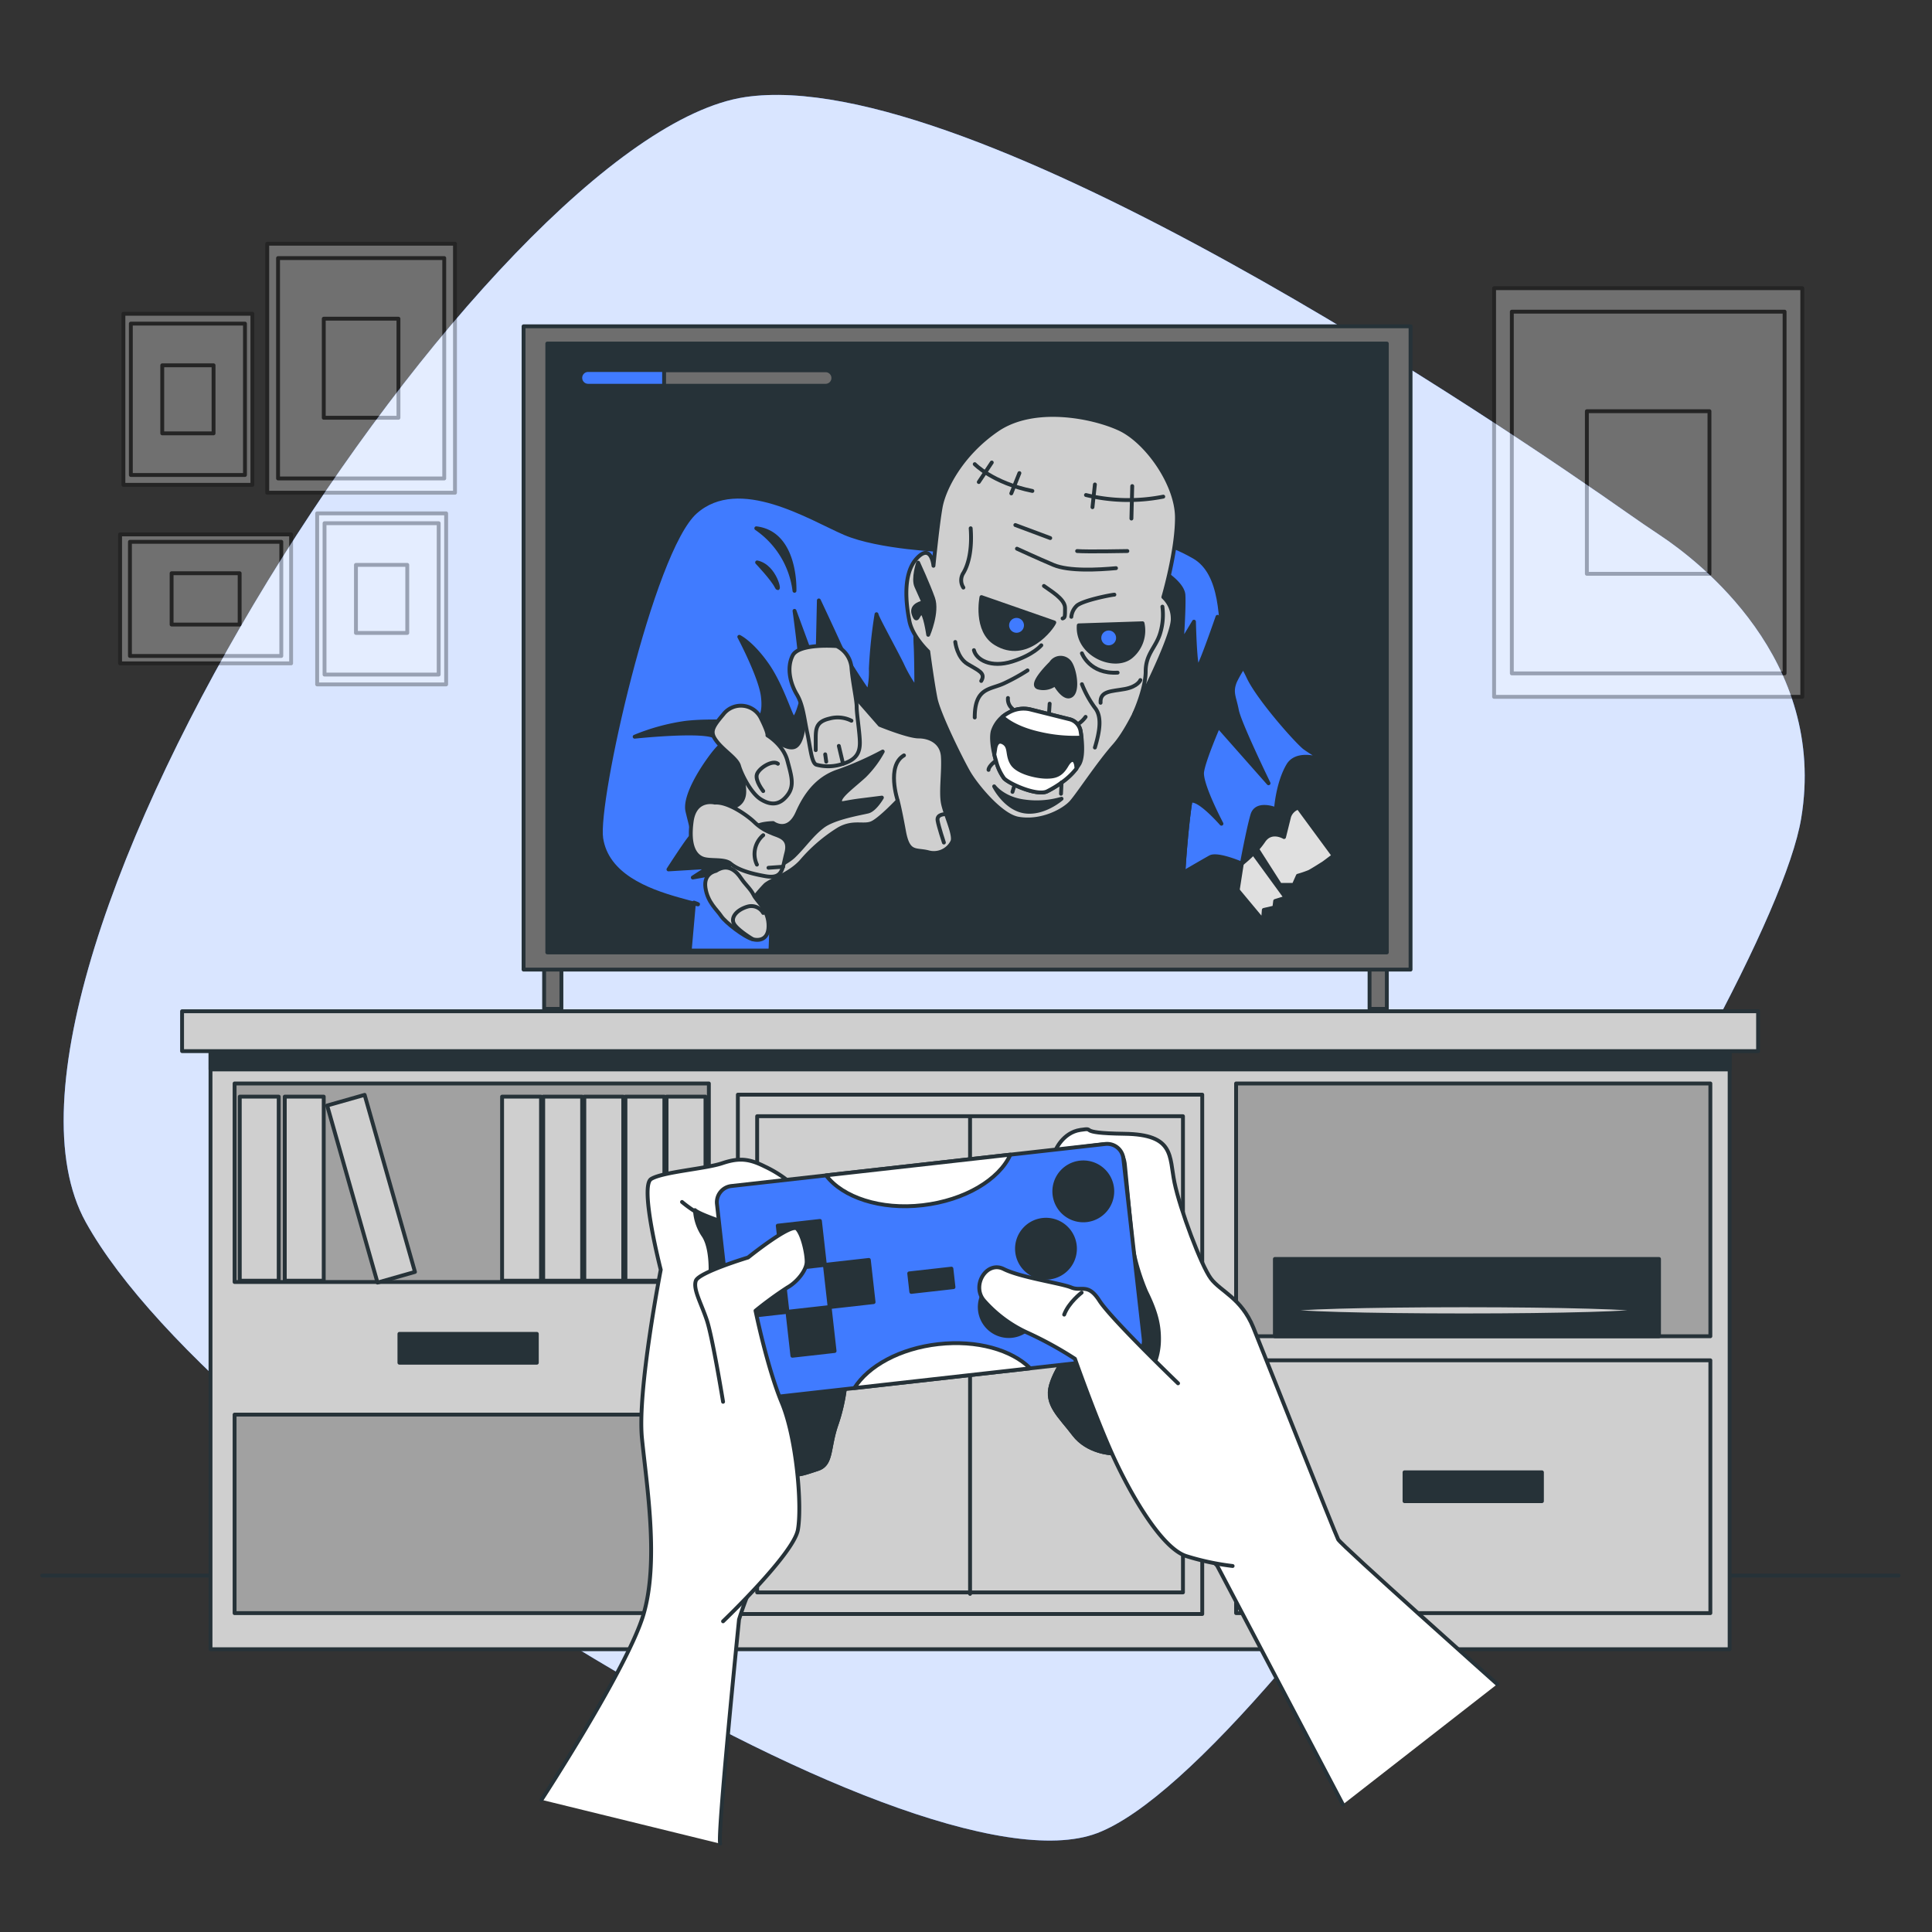 <svg xmlns="http://www.w3.org/2000/svg" viewBox="0 0 500 500"><rect x="0" y="0" width="500" height="500" fill="#333333" stroke="none"/><g id="freepik--background-simple--inject-33"><path d="M429.55,138.49q-4.23-2.81-8.38-5.73c-29.85-21-169.48-116.38-228.35-107.63C126.72,35-13.52,252,22.21,316.32s214.37,176,261.71,158.1S458.1,260.05,466.14,211.82C473,170.63,439.49,145.08,429.55,138.49Z" style="fill:#407BFF"></path><path d="M429.55,138.49q-4.23-2.81-8.38-5.73c-29.85-21-169.48-116.38-228.35-107.63C126.72,35-13.52,252,22.21,316.32s214.37,176,261.71,158.1S458.1,260.05,466.14,211.82C473,170.63,439.49,145.08,429.55,138.49Z" style="fill:#fff;opacity:0.8"></path></g><g id="freepik--Floor--inject-33"><line x1="491.34" y1="407.76" x2="10.93" y2="407.76" style="fill:none;stroke:#263238;stroke-linecap:round;stroke-linejoin:round"></line></g><g id="freepik--Pictures--inject-33"><g style="opacity:0.3"><rect x="386.67" y="74.58" width="79.76" height="105.76" style="fill:#fff;stroke:#000;stroke-linecap:round;stroke-linejoin:round"></rect><rect x="391.26" y="80.66" width="70.59" height="93.61" style="fill:#fff;stroke:#000;stroke-linecap:round;stroke-linejoin:round"></rect><rect x="410.68" y="106.42" width="31.73" height="42.08" style="fill:#fff;stroke:#000;stroke-linecap:round;stroke-linejoin:round"></rect></g><g style="opacity:0.3"><rect x="31.94" y="81.21" width="33.38" height="44.26" style="fill:#fff;stroke:#000;stroke-linecap:round;stroke-linejoin:round"></rect><rect x="33.86" y="83.75" width="29.54" height="39.17" style="fill:#fff;stroke:#000;stroke-linecap:round;stroke-linejoin:round"></rect><rect x="41.99" y="94.54" width="13.28" height="17.61" style="fill:#fff;stroke:#000;stroke-linecap:round;stroke-linejoin:round"></rect><rect x="82.08" y="132.86" width="33.38" height="44.26" style="fill:#fff;stroke:#000;stroke-linecap:round;stroke-linejoin:round"></rect><rect x="83.99" y="135.41" width="29.54" height="39.17" style="fill:#fff;stroke:#000;stroke-linecap:round;stroke-linejoin:round"></rect><rect x="92.12" y="146.19" width="13.28" height="17.61" style="fill:#fff;stroke:#000;stroke-linecap:round;stroke-linejoin:round"></rect><rect x="36.52" y="132.86" width="33.38" height="44.26" transform="translate(-101.78 208.2) rotate(-90)" style="fill:#fff;stroke:#000;stroke-linecap:round;stroke-linejoin:round"></rect><rect x="38.44" y="135.41" width="29.54" height="39.17" transform="translate(-101.78 208.2) rotate(-90)" style="fill:#fff;stroke:#000;stroke-linecap:round;stroke-linejoin:round"></rect><rect x="46.57" y="146.19" width="13.28" height="17.61" transform="translate(-101.78 208.2) rotate(-90)" style="fill:#fff;stroke:#000;stroke-linecap:round;stroke-linejoin:round"></rect><rect x="69.16" y="63.08" width="48.59" height="64.44" style="fill:#fff;stroke:#000;stroke-linecap:round;stroke-linejoin:round"></rect><rect x="71.96" y="66.79" width="43.01" height="57.03" style="fill:#fff;stroke:#000;stroke-linecap:round;stroke-linejoin:round"></rect><rect x="83.79" y="82.48" width="19.33" height="25.64" style="fill:#fff;stroke:#000;stroke-linecap:round;stroke-linejoin:round"></rect></g></g><g id="freepik--Device--inject-33"><rect x="140.82" y="249.73" width="4.47" height="11.37" style="fill:#6e6e6e;stroke:#263238;stroke-linecap:round;stroke-linejoin:round"></rect><rect x="354.44" y="249.73" width="4.47" height="11.37" style="fill:#6e6e6e;stroke:#263238;stroke-linecap:round;stroke-linejoin:round"></rect><rect x="135.5" y="84.45" width="229.55" height="166.48" style="fill:#6e6e6e;stroke:#263238;stroke-linecap:round;stroke-linejoin:round"></rect><rect x="141.64" y="88.91" width="217.27" height="157.57" style="fill:#263238;stroke:#263238;stroke-linecap:round;stroke-linejoin:round"></rect><polygon points="313.2 221.83 326.86 238.22 327.07 235.49 329.8 234.86 330.01 233.18 332.74 232.33 320.34 215.31 313.2 221.83" style="fill:#e0e0e0;stroke:#263238;stroke-linecap:round;stroke-linejoin:round"></polygon><path d="M320.34,215.31l-7.14,6.52,7.12,8.55,1.07-6.87a38.52,38.52,0,0,0,3-2.7Z" style="fill:#263238;stroke:#263238;stroke-linecap:round;stroke-linejoin:round"></path><path d="M330.43,201.44l14.71,20-2.52,1.89s-2.95,1.89-3.79,2.31a27.33,27.33,0,0,1-2.94,1L334.84,229h-3.57L319.71,210.9s0-1.89,2.31-4.41S330.43,201.44,330.43,201.44Z" style="fill:#e0e0e0;stroke:#263238;stroke-linecap:round;stroke-linejoin:round"></path><path d="M330.43,201.44s-6.1,2.53-8.41,5.05-2.31,4.41-2.31,4.41l5.65,8.83a20.17,20.17,0,0,0,1.64-2.1c2-3,5.31-1,5.31-1l1.32-5.31A3.71,3.71,0,0,1,336,209Z" style="fill:#263238;stroke:#263238;stroke-linecap:round;stroke-linejoin:round"></path><path d="M314.25,161.73s6.3,8,8.82,13.45,12.19,16.39,14.5,18.28a40.62,40.62,0,0,0,6.94,4s-8.41-4-11.14.63-3.15,11.35-3.15,11.35-5.05-2.1-6.1,1.47-2.73,12.61-2.73,12.61-6.3-2.73-8.19-1.68-6.94,4-6.94,4l-1.89,2.52s-.63-8.61,0-13.24,1.47-14.29,3.78-24.58S314.25,161.73,314.25,161.73Z" style="fill:#407BFF;stroke:#263238;stroke-linecap:round;stroke-linejoin:round"></path><path d="M315.3,188l13,14.71s-7.57-15.55-8.2-18.92-1.68-4.62-.42-7.56a30.46,30.46,0,0,1,2.05-3.56A103.77,103.77,0,0,0,314.49,162l-.37.32c-.67,3.27-3.9,19-6,28.17a242.07,242.07,0,0,0-3.74,24.32c1-2.3,2.43-5.55,3.32-7.09,1.47-2.52,8.41,5.46,8.41,5.46s-5.46-10.29-5-13.45S315.3,188,315.3,188Z" style="fill:#263238;stroke:#263238;stroke-linecap:round;stroke-linejoin:round"></path><path d="M244.48,142.4s-17-.63-25.84-4.42-27.32-15.54-38.67-5.46-25.84,75-24.37,84.47,11.77,13.45,20,15.76,4,.84,4,.84L178.5,246H305.21l1.05-20.17s1.05-18.49,3.16-24.8,7.14-22.48,6.93-31.52,0-21.22-7.36-25.42-12.39-4.83-19.12-4.2-28.79-.21-31.94,0S244.48,142.4,244.48,142.4Z" style="fill:#407BFF;stroke:#263238;stroke-linecap:round;stroke-linejoin:round"></path><path d="M316.35,169.5c-.05-2.24-.08-4.69-.2-7.16l-1.06-2.71s-4.2,12.19-5,13S309,160.89,309,160.89l-3.15,5.25s.63-9.24.42-12.19-5.25-6.09-6.09-6.51-34.13-5-40.14,1.05-14.49,8.83-16.6,9a48.21,48.21,0,0,0-6.3,1.47,59.93,59.93,0,0,0-.21,7.56c.21,2.94.21,11.77.21,11.77a37,37,0,0,1-3.78-6.51c-2.52-5-6.52-12.19-6.52-12.82a124.38,124.38,0,0,0-1.47,14.08,21.48,21.48,0,0,1-.63,6.09s-5.46-7.77-7.56-12.4-5.26-11.34-5.26-11.34l-.42,18.7-5.88-16s2.73,19.54,1.89,22.69-1.47,4.83-2.1,5.05-2.94-8.2-6.93-13.87-7.15-7.15-7.15-7.15,5.46,10.3,6.09,15.34-1,6.52-2.31,6.73-11.13-.63-17.86.21a54.52,54.52,0,0,0-13,3.57s17.66-1.89,20.81,0l2.64,1.58c-.5.05-1.45.65-3.27,3-3.37,4.41-7.36,11.14-6.52,14.71s1.68,6.09,1,6.51S173,225,173,225l10.51-.63-4.21,2.73,5.89-1.05s-.63.63.84,2.31,6.51,4.83,6.51,4.83l2.73,1.27-9.66.42s2.31,1.89,7.35,2.52,5.68,1.05,6.31,1.05c.44,0,.26,4.72.12,7.56H305.21l1.05-20.17s1.05-18.49,3.16-24.8S316.56,178.54,316.35,169.5Z" style="fill:#263238;stroke:#263238;stroke-linecap:round;stroke-linejoin:round"></path><path d="M220.08,178.9l7.61,8.7s7.35,3,10.06,3,6,1.36,6.26,5.17-.55,9,0,12,3.26,8.43,2.44,10.06a5.35,5.35,0,0,1-6.25,2.72c-3.26-.82-5.16.54-6.25-5.44s-1.63-7.88-1.63-7.88-4.35,4.62-6.53,5.71-4.89-.55-8.7,1.63A41.3,41.3,0,0,0,207.3,223c-3,3.26-7.61,4.62-9.24,6a41.79,41.79,0,0,0-4.62,5.71s-7.61-3-5.71-6.26,0-3,1.36-4.89-3-13.87-1.9-14.14,5.43-.27,5.43-4.62-3-10.06-3-11.15,5.71-12,7.34-7.61,6,7.89,8.43,7.34,3-6.52,2.72-10.87,4.62-6,6.25-6.53S220.08,178.9,220.08,178.9Z" style="fill:#cfcfcf;stroke:#263238;stroke-linecap:round;stroke-linejoin:round"></path><path d="M200.1,213s3.82,2.92,6.3-2.7,5.85-9.23,10.8-10.8a83,83,0,0,0,11.25-5,27.2,27.2,0,0,1-4.72,6.3c-2.7,2.47-6.08,4.95-6.3,6.3s0,.67,5.4,0l5.4-.68s-1.8,3.15-3.6,3.6-8.78,1.58-11.71,3.83-4.61,4.89-7.42,7.65-12.6,7.2-12.6.45S194.25,213.21,200.1,213Z" style="fill:#263238;stroke:#263238;stroke-linecap:round;stroke-linejoin:round"></path><path d="M232.32,207.18s-3-9,1.63-11.69" style="fill:none;stroke:#263238;stroke-linecap:round;stroke-linejoin:round"></path><path d="M244.55,210.71s-2.17,0-1.9,1.63,1.63,5.71,1.63,5.71" style="fill:none;stroke:#263238;stroke-linecap:round;stroke-linejoin:round"></path><path d="M216.55,167.21s-9.79-.81-11.42,2.45-.54,7.34,1.09,10.06,1.9,6.25,2.72,10.06,1.08,7.88,2.44,8.15a11.58,11.58,0,0,0,6.8-.27c3.53-1.09,4.35-3,4.35-5.43s-.82-7.35-.82-9.25-1.08-6.52-1.36-10.33A6.94,6.94,0,0,0,216.55,167.21Z" style="fill:#cfcfcf;stroke:#263238;stroke-linecap:round;stroke-linejoin:round"></path><path d="M220.35,186.52a7.93,7.93,0,0,0-5.7-.55c-3.54.82-3.54,2.72-3.54,5.44v2.72" style="fill:none;stroke:#263238;stroke-linecap:round;stroke-linejoin:round"></path><line x1="218.18" y1="197.66" x2="217.09" y2="193.04" style="fill:none;stroke:#263238;stroke-linecap:round;stroke-linejoin:round"></line><line x1="213.83" y1="197.12" x2="213.56" y2="195.22" style="fill:none;stroke:#263238;stroke-linecap:round;stroke-linejoin:round"></line><path d="M198.61,190.32s.27-.54-1.64-4.35a5.75,5.75,0,0,0-9.78-1.09c-3,3.54-3.54,4.63-1.63,7.07s5.16,4.35,5.7,6.26,3,7.06,5.71,8.7,4.9,1.36,6.8-1.09,1.09-4.9,0-9S198.61,190.32,198.61,190.32Z" style="fill:#cfcfcf;stroke:#263238;stroke-linecap:round;stroke-linejoin:round"></path><path d="M197.52,204.73s-2.18-2.72-1.63-4.35,4.07-3.81,5.43-2.72" style="fill:none;stroke:#263238;stroke-linecap:round;stroke-linejoin:round"></path><path d="M185,207.72s-5.16-1.36-6,4.89.82,8.7,2.72,9.52,5.71,0,7.34,1.36,4.35,2.45,9,3.26,4.35-1.9,5.44-6-2.18-4.35-3.81-5.16a12.85,12.85,0,0,1-4.35-2.72C193.71,211.26,188.55,207.45,185,207.72Z" style="fill:#cfcfcf;stroke:#263238;stroke-linecap:round;stroke-linejoin:round"></path><path d="M195.89,223.76a6.4,6.4,0,0,1,1.63-7.61" style="fill:none;stroke:#263238;stroke-linecap:round;stroke-linejoin:round"></path><line x1="202.68" y1="224.31" x2="198.88" y2="224.58" style="fill:none;stroke:#263238;stroke-linecap:round;stroke-linejoin:round"></line><path d="M185.28,225.39s-3.26.55-2.71,4.35,3,5.71,4.07,7.34,6,5.44,8.16,6,4.35-.27,4.08-4.07-3-5.71-3.81-7.34-2.17-2.72-3.26-4.35S188.55,223.22,185.28,225.39Z" style="fill:#cfcfcf;stroke:#263238;stroke-linecap:round;stroke-linejoin:round"></path><path d="M197.52,236.27a3.54,3.54,0,0,0-4.08-1.63c-2.72.81-4.35,2.71-3.53,4.35s4.89,4.07,4.89,4.07" style="fill:none;stroke:#263238;stroke-linecap:round;stroke-linejoin:round"></path><path d="M195.73,136.72a23.08,23.08,0,0,1,9.88,16.18S206.24,138,195.73,136.72Z" style="fill:#263238;stroke:#263238;stroke-linecap:round;stroke-linejoin:round"></path><path d="M195.94,145.55s4,4.2,5.05,6.3S200.78,146.6,195.94,145.55Z" style="fill:#263238;stroke:#263238;stroke-linecap:round;stroke-linejoin:round"></path><path d="M241.58,146.42s-.54-6-4.33-1.9-2.7,12.18-1.89,16.24,4.87,7.84,4.87,7.84,1.08,8.12,1.89,12.17,6.69,15.93,8.58,19.18,8.25,11.12,12.81,11.92c6.06,1.07,11.89-2.15,13.78-4.31s7-10,11.09-14.61,8.12-14.61,8.12-14.61,7.3-14.61,7-18.4a7.54,7.54,0,0,0-2.43-5.41s3.52-11.9,3.52-20.56-7.85-19.75-14.88-23-22.19-6.23-31.66.27-13.79,15.42-14.61,20S241.58,146.42,241.58,146.42Z" style="fill:#cfcfcf;stroke:#263238;stroke-linecap:round;stroke-linejoin:round"></path><path d="M300.83,157a16.38,16.38,0,0,1-.54,6.76c-1.09,3.79-3.79,5.41-3.79,10s-3,11.09-3,11.09" style="fill:none;stroke:#263238;stroke-linecap:round;stroke-linejoin:round"></path><path d="M279.18,161.84l16.51-.54a8.77,8.77,0,0,1-3,8.65C288.38,173.47,278.64,169.41,279.18,161.84Z" style="fill:#263238;stroke:#263238;stroke-linecap:round;stroke-linejoin:round"></path><path d="M272.85,161.1,254,154.53s-1.76,8.73,3.7,12C265.71,171.4,272.31,162.45,272.85,161.1Z" style="fill:#263238;stroke:#263238;stroke-linecap:round;stroke-linejoin:round"></path><path d="M272,171.61s-5.67,5.46-3.36,6.3a5,5,0,0,0,4.41-.84s2.31,4.2,4.2,2.94.85-6.93-.42-8.61A2.93,2.93,0,0,0,272,171.61Z" style="fill:#263238;stroke:#263238;stroke-linecap:round;stroke-linejoin:round"></path><path d="M279.37,197.66a15.69,15.69,0,0,1-4.64,4.85A28,28,0,0,1,271,204.8c-2.52,1.27-9.67-1.88-11.14-3.36a13.13,13.13,0,0,1-2.1-4.57c-.8-2.64-1.3-5.75-.84-7.62a8.19,8.19,0,0,1,4.11-4.79,7.72,7.72,0,0,1,5.56-.88l10.27,2.57a3.82,3.82,0,0,1,2.83,3.09c0,.18.06.38.09.59C280.11,192.35,280.36,195.81,279.37,197.66Z" style="fill:#263238;stroke:#263238;stroke-linecap:round;stroke-linejoin:round"></path><path d="M271,204.8a28,28,0,0,0,3.77-2.29,18.32,18.32,0,0,0,3.81-3.58c-.05-2.48-1.2-3.13-2.54-.85-1.47,2.52-2.94,2.94-5.25,2.94s-7.35-1.05-8.82-3.36-.42-4.41-2.32-5.46-2.1,1.68-2.1,1.68-.09.55-.22,1.39c.13.54.27,1.08.43,1.6a13.13,13.13,0,0,0,2.1,4.57C261.29,202.92,268.44,206.07,271,204.8Z" style="fill:#fff;stroke:#263238;stroke-linecap:round;stroke-linejoin:round"></path><path d="M279.88,190.89c-.05-.37-.09-.72-.14-1.06s-.06-.41-.09-.59a3.82,3.82,0,0,0-2.83-3.09l-10.27-2.57a7.72,7.72,0,0,0-5.56.88,9.31,9.31,0,0,0-1.56,1.06c1,.93,3.84,3.08,9.64,4.37A39.69,39.69,0,0,0,279.88,190.89Z" style="fill:#fff;stroke:#263238;stroke-linecap:round;stroke-linejoin:round"></path><path d="M269.49,167s-2.1,2.52-7.56,4.21-9.25-.42-9.88-2.95" style="fill:none;stroke:#263238;stroke-linecap:round;stroke-linejoin:round"></path><path d="M280,169.08s2,5.43,9.24,5" style="fill:none;stroke:#263238;stroke-linecap:round;stroke-linejoin:round"></path><path d="M275,160.05c.63-.21.63-.42.63-2.73s-3.78-4.42-5.46-5.68" style="fill:none;stroke:#263238;stroke-linecap:round;stroke-linejoin:round"></path><path d="M277.26,159.63a4.61,4.61,0,0,1,1.27-2.73c1.26-1.47,9.24-3,9.87-3" style="fill:none;stroke:#263238;stroke-linecap:round;stroke-linejoin:round"></path><path d="M265.92,173.5a51.87,51.87,0,0,1-6.1,3.36c-3.57,1.68-7.56,1-7.56,8.82" style="fill:none;stroke:#263238;stroke-linecap:round;stroke-linejoin:round"></path><path d="M280,177.07a27,27,0,0,0,3.36,6.09c1.89,2.31,1.26,6.1,0,10.3" style="fill:none;stroke:#263238;stroke-linecap:round;stroke-linejoin:round"></path><path d="M295.13,176s-.63,1.68-4,2.31-6.51.42-6.3,3.57" style="fill:none;stroke:#263238;stroke-linecap:round;stroke-linejoin:round"></path><path d="M247.22,166.14s.42,4,3.15,5.68,4.83,2.31,3.57,4.41" style="fill:none;stroke:#263238;stroke-linecap:round;stroke-linejoin:round"></path><path d="M249.32,152.06a3.45,3.45,0,0,1,0-3.78c1.26-2.1,2.31-5.88,1.89-11.56" style="fill:none;stroke:#263238;stroke-linecap:round;stroke-linejoin:round"></path><path d="M240.22,164.29s2.53-5.89,1.26-9.46-3.87-9.22-3.87-9.22-1.37,4.13-.47,6.12S239,155.9,239,155.9s-3.45.54-2.54,3.08,1.09-.18,2-.36S240.22,164.29,240.22,164.29Z" style="fill:#263238;stroke:#263238;stroke-linecap:round;stroke-linejoin:round"></path><path d="M252.26,120.12s4.62,4.84,14.92,6.94" style="fill:none;stroke:#263238;stroke-linecap:round;stroke-linejoin:round"></path><path d="M281.05,128.11a46.74,46.74,0,0,0,20,.42" style="fill:none;stroke:#263238;stroke-linecap:round;stroke-linejoin:round"></path><line x1="256.67" y1="119.7" x2="253.31" y2="124.75" style="fill:none;stroke:#263238;stroke-linecap:round;stroke-linejoin:round"></line><line x1="263.82" y1="122.44" x2="261.72" y2="127.69" style="fill:none;stroke:#263238;stroke-linecap:round;stroke-linejoin:round"></line><line x1="283.36" y1="125.38" x2="282.73" y2="131.26" style="fill:none;stroke:#263238;stroke-linecap:round;stroke-linejoin:round"></line><line x1="293.02" y1="125.8" x2="292.81" y2="134.2" style="fill:none;stroke:#263238;stroke-linecap:round;stroke-linejoin:round"></line><path d="M263.19,142s5.46,2.52,9.45,4.2,11.56,1.26,16.18.84" style="fill:none;stroke:#263238;stroke-linecap:round;stroke-linejoin:round"></path><path d="M291.76,142.61s-10.5.21-13,0" style="fill:none;stroke:#263238;stroke-linecap:round;stroke-linejoin:round"></path><line x1="262.77" y1="135.88" x2="271.8" y2="139.25" style="fill:none;stroke:#263238;stroke-linecap:round;stroke-linejoin:round"></line><path d="M265.5,161.83a2.42,2.42,0,1,1-2.42-2.41A2.42,2.42,0,0,1,265.5,161.83Z" style="fill:#407BFF;stroke:#263238;stroke-linecap:round;stroke-linejoin:round"></path><circle cx="286.93" cy="165.09" r="2.42" style="fill:#407BFF;stroke:#263238;stroke-linecap:round;stroke-linejoin:round"></circle><path d="M257.29,203.51s2.31,3.2,7.83,3.91a22.9,22.9,0,0,0,9.61-.71s-4.63,4.07-9.61,3.28S257.29,203.51,257.29,203.51Z" style="fill:#263238;stroke:#263238;stroke-linecap:round;stroke-linejoin:round"></path><path d="M262,183.41a3.22,3.22,0,0,1-1.14-2.77" style="fill:none;stroke:#263238;stroke-linecap:round;stroke-linejoin:round"></path><line x1="271.49" y1="184.56" x2="271.65" y2="182.11" style="fill:none;stroke:#263238;stroke-linecap:round;stroke-linejoin:round"></line><path d="M279.32,187.17a7.08,7.08,0,0,0,1.63-1.64" style="fill:none;stroke:#263238;stroke-linecap:round;stroke-linejoin:round"></path><path d="M257.72,196.87s-1.89,1.39-1.89,2.37" style="fill:none;stroke:#263238;stroke-linecap:round;stroke-linejoin:round"></path><line x1="262.52" y1="203.31" x2="262.03" y2="204.94" style="fill:none;stroke:#263238;stroke-linecap:round;stroke-linejoin:round"></line><line x1="274.73" y1="202.51" x2="274.59" y2="205.43" style="fill:none;stroke:#263238;stroke-linecap:round;stroke-linejoin:round"></line><path d="M213.67,99.83H152.21a2,2,0,0,1-2-2h0a2,2,0,0,1,2-2h61.46a2,2,0,0,1,2,2h0A2,2,0,0,1,213.67,99.83Z" style="fill:#6e6e6e;stroke:#263238;stroke-linecap:round;stroke-linejoin:round"></path><path d="M171.87,95.76H152.21a2,2,0,1,0,0,4.07h19.66Z" style="fill:#407BFF;stroke:#263238;stroke-linecap:round;stroke-linejoin:round"></path></g><g id="freepik--Furniture--inject-33"><rect x="54.48" y="270.45" width="393.15" height="156.37" style="fill:#cfcfcf;stroke:#263238;stroke-linecap:round;stroke-linejoin:round"></rect><rect x="54.48" y="270.45" width="393.15" height="6.32" style="fill:#263238;stroke:#263238;stroke-linecap:round;stroke-linejoin:round"></rect><rect x="190.96" y="283.3" width="120.18" height="134.4" style="fill:#cfcfcf;stroke:#263238;stroke-linecap:round;stroke-linejoin:round"></rect><rect x="195.95" y="288.88" width="110.2" height="123.23" style="fill:#cfcfcf;stroke:#263238;stroke-linecap:round;stroke-linejoin:round"></rect><line x1="251.05" y1="289.02" x2="251.05" y2="412.49" style="fill:#fff;stroke:#263238;stroke-linecap:round;stroke-linejoin:round"></line><rect x="60.71" y="366.1" width="122.74" height="51.38" style="fill:#a1a1a1;stroke:#263238;stroke-linecap:round;stroke-linejoin:round"></rect><rect x="60.71" y="280.4" width="122.74" height="51.38" style="fill:#a1a1a1;stroke:#263238;stroke-linecap:round;stroke-linejoin:round"></rect><rect x="319.9" y="280.4" width="122.74" height="65.42" style="fill:#a1a1a1;stroke:#263238;stroke-linecap:round;stroke-linejoin:round"></rect><rect x="319.9" y="352.05" width="122.74" height="65.42" style="fill:#cfcfcf;stroke:#263238;stroke-linecap:round;stroke-linejoin:round"></rect><rect x="363.49" y="381.03" width="35.56" height="7.47" style="fill:#263238;stroke:#263238;stroke-linecap:round;stroke-linejoin:round"></rect><rect x="103.37" y="345.2" width="35.56" height="7.47" style="fill:#263238;stroke:#263238;stroke-linecap:round;stroke-linejoin:round"></rect><rect x="47.12" y="261.71" width="407.87" height="10.32" style="fill:#cfcfcf;stroke:#263238;stroke-linecap:round;stroke-linejoin:round"></rect><rect x="329.94" y="325.82" width="99.41" height="20.01" style="fill:#263238;stroke:#263238;stroke-linecap:round;stroke-linejoin:round"></rect><path d="M424.67,339.11c0-.72-20.51-1.3-45.8-1.3s-45.8.58-45.8,1.3,20.51,1.31,45.8,1.31S424.67,339.83,424.67,339.11Z" style="fill:#cfcfcf;stroke:#263238;stroke-linecap:round;stroke-linejoin:round"></path><rect x="62.05" y="283.81" width="10.08" height="47.64" style="fill:#cfcfcf;stroke:#263238;stroke-linecap:round;stroke-linejoin:round"></rect><rect x="73.7" y="283.81" width="10.08" height="47.64" style="fill:#cfcfcf;stroke:#263238;stroke-linecap:round;stroke-linejoin:round"></rect><rect x="172.5" y="283.81" width="10.08" height="47.64" style="fill:#cfcfcf;stroke:#263238;stroke-linecap:round;stroke-linejoin:round"></rect><rect x="161.86" y="283.81" width="10.08" height="47.64" style="fill:#cfcfcf;stroke:#263238;stroke-linecap:round;stroke-linejoin:round"></rect><rect x="151.22" y="283.81" width="10.08" height="47.64" style="fill:#cfcfcf;stroke:#263238;stroke-linecap:round;stroke-linejoin:round"></rect><rect x="140.58" y="283.81" width="10.08" height="47.64" style="fill:#cfcfcf;stroke:#263238;stroke-linecap:round;stroke-linejoin:round"></rect><rect x="129.94" y="283.81" width="10.08" height="47.64" style="fill:#cfcfcf;stroke:#263238;stroke-linecap:round;stroke-linejoin:round"></rect><rect x="91.01" y="283.81" width="10.08" height="47.64" transform="translate(-80.48 38) rotate(-15.87)" style="fill:#cfcfcf;stroke:#263238;stroke-linecap:round;stroke-linejoin:round"></rect></g><g id="freepik--Hands--inject-33"><path d="M140.14,465.79s22.29-34.17,26.37-47.9.87-33.26-.37-45.63S171,328.61,171,328.61s-5.56-21.64-2.47-23.5,14-2.59,18.42-4.08,7.05-1.11,11,.87a30.55,30.55,0,0,1,5.69,3.46l-2.72,4.2-10.39,2.23,6.68,34.87s20.28,5.2,21.27,6.93.12,9-2,15.08-1.11,10.27-4.82,11.5-5.94,2-6.31.87-5.07,18.18-8.41,24.24a84.43,84.43,0,0,0-5.68,13.85s-5.73,56.67-4.87,58" style="fill:#fff;stroke:#263238;stroke-linecap:round;stroke-linejoin:round"></path><path d="M190.16,317.28s-9-2.85-10.3-4.1a12.76,12.76,0,0,0,2.18,6.53c2.18,3.18,1.84,9.71,1.84,9.71l12.9,24.45,7.84,28.75c.39-1.18.65-1.81.72-1.58.37,1.11,2.6.37,6.31-.87s2.72-5.44,4.82-11.5a47.68,47.68,0,0,0,2.17-9.33v-5.26a3,3,0,0,0-.19-.49c-1-1.73-21.27-6.93-21.27-6.93L192,319.45Z" style="fill:#263238;stroke:#263238;stroke-linecap:round;stroke-linejoin:round"></path><line x1="204.16" y1="366.75" x2="207.96" y2="358.86" style="fill:none;stroke:#263238;stroke-linecap:round;stroke-linejoin:round"></line><path d="M176.51,311.07a30.71,30.71,0,0,0,9.14,5.28" style="fill:none;stroke:#263238;stroke-linecap:round;stroke-linejoin:round"></path><path d="M387.49,435.86s-40.41-36-41.17-37.45-18.82-47.11-21.95-54.82-8.48-9.33-11-12.71-8-18-9.41-24.83.09-12.46-13-12.63-6.78-1.69-11.36-1-6.44,5.26-6.44,5.26l12.87-1.6,2.47,1c2.47,1,2.63,4.5,2.63,4.5s2.29,23.81,2.71,28.47S297,354.79,297,354.79s-16.29-5.69-17.65-6.37-5.93,5.08-7.37,10.08,2.37,8,5.93,12.71,9.83,4.92,9.83,4.92L315,405.19,347.54,467" style="fill:#fff;stroke:#263238;stroke-linecap:round;stroke-linejoin:round"></path><path d="M296.6,334.27a56.58,56.58,0,0,1-3.36-10.87c.28,3,.51,5.44.62,6.63.39,4.24,2.69,21.28,3.1,24.3.86-.53,1.57-.88,1.57-.88a16.86,16.86,0,0,0,1.42-6.61C300,342.9,299.2,339.55,296.6,334.27Z" style="fill:#263238;stroke:#263238;stroke-linecap:round;stroke-linejoin:round"></path><path d="M295.93,372.46c.34-1.51-1.93-13.31-2.18-14.91-.14-.89,1.39-2.07,2.75-2.94-2.77-1-15.92-5.59-17.13-6.19s-5.93,5.08-7.37,10.08,2.37,8,5.93,12.71,9.83,4.92,9.83,4.92l1.22,1.3C292.6,375.21,295.79,373.1,295.93,372.46Z" style="fill:#263238;stroke:#263238;stroke-linecap:round;stroke-linejoin:round"></path><path d="M290.72,299.78,296,346.57a4.22,4.22,0,0,1-3.72,4.66l-96.8,10.89a4.23,4.23,0,0,1-4.67-3.72l-5.26-46.79a4.22,4.22,0,0,1,3.73-4.67l96.79-10.88A4.22,4.22,0,0,1,290.72,299.78Z" style="fill:#407BFF;stroke:#263238;stroke-linecap:round;stroke-linejoin:round"></path><rect x="201.87" y="316.57" width="10.99" height="11.45" transform="translate(-34.72 25.19) rotate(-6.42)" style="fill:#263238;stroke:#263238;stroke-linecap:round;stroke-linejoin:round"></rect><rect x="204.38" y="338.86" width="10.99" height="11.45" transform="translate(-37.2 25.61) rotate(-6.42)" style="fill:#263238;stroke:#263238;stroke-linecap:round;stroke-linejoin:round"></rect><rect x="191.75" y="329.2" width="11.45" height="10.99" transform="translate(-36.17 24.17) rotate(-6.42)" style="fill:#263238;stroke:#263238;stroke-linecap:round;stroke-linejoin:round"></rect><rect x="214.04" y="326.69" width="11.45" height="10.99" transform="translate(-35.75 26.64) rotate(-6.42)" style="fill:#263238;stroke:#263238;stroke-linecap:round;stroke-linejoin:round"></rect><path d="M268.52,337.43a7.5,7.5,0,1,0-6.61,8.29A7.5,7.5,0,0,0,268.52,337.43Z" style="fill:#263238;stroke:#263238;stroke-linecap:round;stroke-linejoin:round"></path><path d="M287.81,307.48a7.5,7.5,0,1,0-6.62,8.3A7.51,7.51,0,0,0,287.81,307.48Z" style="fill:#263238;stroke:#263238;stroke-linecap:round;stroke-linejoin:round"></path><path d="M278.15,322.32a7.5,7.5,0,1,0-6.62,8.3A7.5,7.5,0,0,0,278.15,322.32Z" style="fill:#263238;stroke:#263238;stroke-linecap:round;stroke-linejoin:round"></path><rect x="235.52" y="328.94" width="10.99" height="4.82" transform="translate(-35.52 29.01) rotate(-6.42)" style="fill:#263238;stroke:#263238;stroke-linecap:round;stroke-linejoin:round"></rect><path d="M213.78,304.18c4.28,5.68,14.1,9,25,7.73s19.79-6.61,22.71-13.09Zm29.08,43.68c-10,1.12-18.16,5.67-21.75,11.37l45.51-5.11C261.84,349.35,252.82,346.74,242.86,347.86Z" style="fill:#fff;stroke:#263238;stroke-linecap:round;stroke-linejoin:round"></path><path d="M187.13,362.78s-2.72-16.69-4.2-21.12-3.63-8.06-2.84-10.22,13.51-6,13.51-6,11.18-9,12.66-7.44,2.55,6.53,2.5,8.63-2.44,5.16-5,6.58a95.11,95.11,0,0,0-8.23,6s3,14.7,6.81,23.84,5.28,26.62,4.15,32.87-19.36,23.67-19.36,23.67" style="fill:#fff;stroke:#263238;stroke-linecap:round;stroke-linejoin:round"></path><path d="M304.88,358s-17.37-16.71-20.34-21.37-4.66-2.33-7.28-3.43-13.1-2.57-17.51-4.78-8.39,4.25-5.1,8.13A33.43,33.43,0,0,0,266.12,345a96,96,0,0,1,12.07,6.65s5.16,14.66,9.57,24.49,12.71,24.57,19.32,26.6A66.53,66.53,0,0,0,319,405.28" style="fill:#fff;stroke:#263238;stroke-linecap:round;stroke-linejoin:round"></path><path d="M279.93,334.53s-3.34,2.51-4.52,5.69" style="fill:none;stroke:#263238;stroke-linecap:round;stroke-linejoin:round"></path></g></svg>